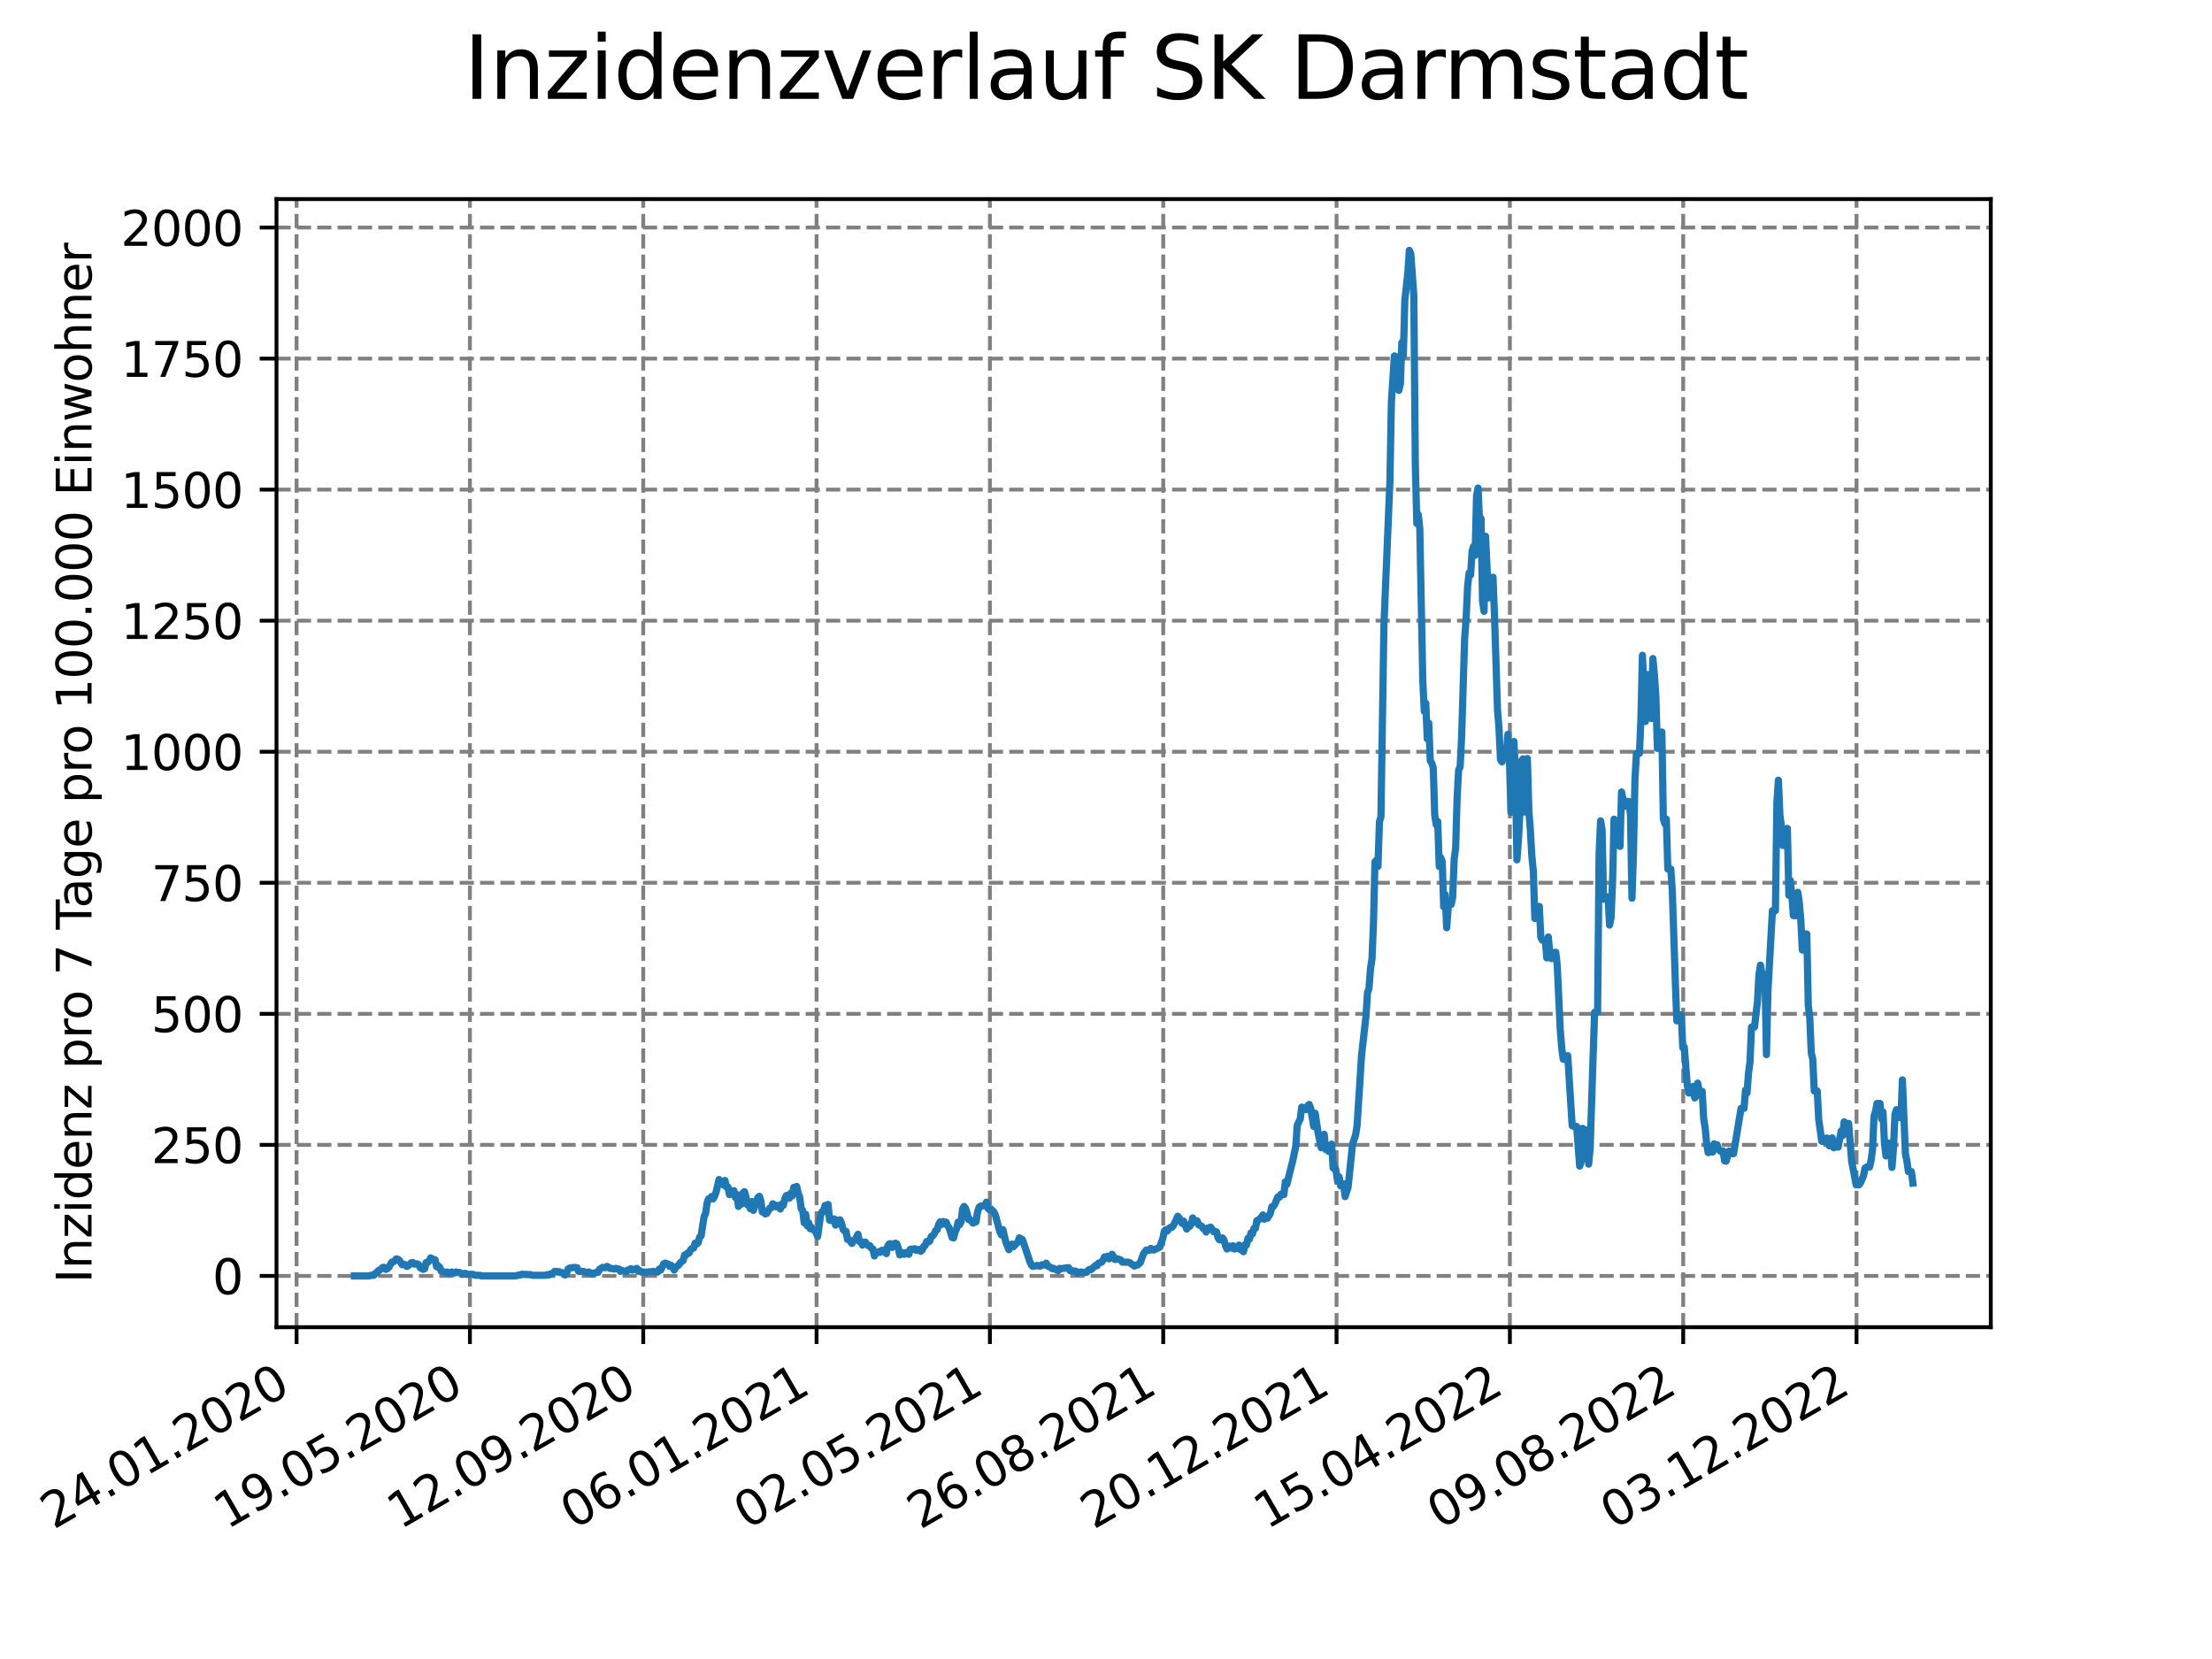 <?xml version="1.0" encoding="utf-8" standalone="no"?>
<!DOCTYPE svg PUBLIC "-//W3C//DTD SVG 1.1//EN"
  "http://www.w3.org/Graphics/SVG/1.1/DTD/svg11.dtd">
<svg xmlns:xlink="http://www.w3.org/1999/xlink" width="460.8pt" height="345.6pt" viewBox="0 0 460.8 345.6" xmlns="http://www.w3.org/2000/svg" version="1.1">
 <defs>
  <style type="text/css">*{stroke-linejoin: round; stroke-linecap: butt}</style>
 </defs>
 <g id="figure_1">
  <g id="patch_1">
   <path d="M 0 345.6 
L 460.8 345.6 
L 460.8 0 
L 0 0 
z
" style="fill: #ffffff"/>
  </g>
  <g id="axes_1">
   <g id="patch_2">
    <path d="M 57.6 276.48 
L 414.72 276.48 
L 414.72 41.472 
L 57.6 41.472 
z
" style="fill: #ffffff"/>
   </g>
   <g id="matplotlib.axis_1">
    <g id="xtick_1">
     <g id="line2d_1">
      <path d="M 61.784 276.48 
L 61.784 41.472 
" clip-path="url(#p5fd1ef1ef9)" style="fill: none; stroke-dasharray: 2.96,1.28; stroke-dashoffset: 0; stroke: #808080; stroke-width: 0.8"/>
     </g>
     <g id="line2d_2">
      <defs>
       <path id="m96c2056736" d="M 0 0 
L 0 3.5 
" style="stroke: #000000; stroke-width: 0.8"/>
      </defs>
      <g>
       <use xlink:href="#m96c2056736" x="61.784" y="276.48" style="stroke: #000000; stroke-width: 0.8"/>
      </g>
     </g>
     <g id="text_1">
      <!-- 24.01.2020 -->
      <g transform="translate(11.159 318.689) rotate(-30) scale(0.1 -0.1)">
       <defs>
        <path id="DejaVuSans-32" d="M 1228 531 
L 3431 531 
L 3431 0 
L 469 0 
L 469 531 
Q 828 903 1448 1529 
Q 2069 2156 2228 2338 
Q 2531 2678 2651 2914 
Q 2772 3150 2772 3378 
Q 2772 3750 2511 3984 
Q 2250 4219 1831 4219 
Q 1534 4219 1204 4116 
Q 875 4013 500 3803 
L 500 4441 
Q 881 4594 1212 4672 
Q 1544 4750 1819 4750 
Q 2544 4750 2975 4387 
Q 3406 4025 3406 3419 
Q 3406 3131 3298 2873 
Q 3191 2616 2906 2266 
Q 2828 2175 2409 1742 
Q 1991 1309 1228 531 
z
" transform="scale(0.016)"/>
        <path id="DejaVuSans-34" d="M 2419 4116 
L 825 1625 
L 2419 1625 
L 2419 4116 
z
M 2253 4666 
L 3047 4666 
L 3047 1625 
L 3713 1625 
L 3713 1100 
L 3047 1100 
L 3047 0 
L 2419 0 
L 2419 1100 
L 313 1100 
L 313 1709 
L 2253 4666 
z
" transform="scale(0.016)"/>
        <path id="DejaVuSans-2e" d="M 684 794 
L 1344 794 
L 1344 0 
L 684 0 
L 684 794 
z
" transform="scale(0.016)"/>
        <path id="DejaVuSans-30" d="M 2034 4250 
Q 1547 4250 1301 3770 
Q 1056 3291 1056 2328 
Q 1056 1369 1301 889 
Q 1547 409 2034 409 
Q 2525 409 2770 889 
Q 3016 1369 3016 2328 
Q 3016 3291 2770 3770 
Q 2525 4250 2034 4250 
z
M 2034 4750 
Q 2819 4750 3233 4129 
Q 3647 3509 3647 2328 
Q 3647 1150 3233 529 
Q 2819 -91 2034 -91 
Q 1250 -91 836 529 
Q 422 1150 422 2328 
Q 422 3509 836 4129 
Q 1250 4750 2034 4750 
z
" transform="scale(0.016)"/>
        <path id="DejaVuSans-31" d="M 794 531 
L 1825 531 
L 1825 4091 
L 703 3866 
L 703 4441 
L 1819 4666 
L 2450 4666 
L 2450 531 
L 3481 531 
L 3481 0 
L 794 0 
L 794 531 
z
" transform="scale(0.016)"/>
       </defs>
       <use xlink:href="#DejaVuSans-32"/>
       <use xlink:href="#DejaVuSans-34" x="63.623"/>
       <use xlink:href="#DejaVuSans-2e" x="127.246"/>
       <use xlink:href="#DejaVuSans-30" x="159.033"/>
       <use xlink:href="#DejaVuSans-31" x="222.656"/>
       <use xlink:href="#DejaVuSans-2e" x="286.279"/>
       <use xlink:href="#DejaVuSans-32" x="318.066"/>
       <use xlink:href="#DejaVuSans-30" x="381.689"/>
       <use xlink:href="#DejaVuSans-32" x="445.312"/>
       <use xlink:href="#DejaVuSans-30" x="508.936"/>
      </g>
     </g>
    </g>
    <g id="xtick_2">
     <g id="line2d_3">
      <path d="M 97.891 276.48 
L 97.891 41.472 
" clip-path="url(#p5fd1ef1ef9)" style="fill: none; stroke-dasharray: 2.96,1.28; stroke-dashoffset: 0; stroke: #808080; stroke-width: 0.8"/>
     </g>
     <g id="line2d_4">
      <g>
       <use xlink:href="#m96c2056736" x="97.891" y="276.48" style="stroke: #000000; stroke-width: 0.8"/>
      </g>
     </g>
     <g id="text_2">
      <!-- 19.05.2020 -->
      <g transform="translate(47.266 318.689) rotate(-30) scale(0.1 -0.1)">
       <defs>
        <path id="DejaVuSans-39" d="M 703 97 
L 703 672 
Q 941 559 1184 500 
Q 1428 441 1663 441 
Q 2288 441 2617 861 
Q 2947 1281 2994 2138 
Q 2813 1869 2534 1725 
Q 2256 1581 1919 1581 
Q 1219 1581 811 2004 
Q 403 2428 403 3163 
Q 403 3881 828 4315 
Q 1253 4750 1959 4750 
Q 2769 4750 3195 4129 
Q 3622 3509 3622 2328 
Q 3622 1225 3098 567 
Q 2575 -91 1691 -91 
Q 1453 -91 1209 -44 
Q 966 3 703 97 
z
M 1959 2075 
Q 2384 2075 2632 2365 
Q 2881 2656 2881 3163 
Q 2881 3666 2632 3958 
Q 2384 4250 1959 4250 
Q 1534 4250 1286 3958 
Q 1038 3666 1038 3163 
Q 1038 2656 1286 2365 
Q 1534 2075 1959 2075 
z
" transform="scale(0.016)"/>
        <path id="DejaVuSans-35" d="M 691 4666 
L 3169 4666 
L 3169 4134 
L 1269 4134 
L 1269 2991 
Q 1406 3038 1543 3061 
Q 1681 3084 1819 3084 
Q 2600 3084 3056 2656 
Q 3513 2228 3513 1497 
Q 3513 744 3044 326 
Q 2575 -91 1722 -91 
Q 1428 -91 1123 -41 
Q 819 9 494 109 
L 494 744 
Q 775 591 1075 516 
Q 1375 441 1709 441 
Q 2250 441 2565 725 
Q 2881 1009 2881 1497 
Q 2881 1984 2565 2268 
Q 2250 2553 1709 2553 
Q 1456 2553 1204 2497 
Q 953 2441 691 2322 
L 691 4666 
z
" transform="scale(0.016)"/>
       </defs>
       <use xlink:href="#DejaVuSans-31"/>
       <use xlink:href="#DejaVuSans-39" x="63.623"/>
       <use xlink:href="#DejaVuSans-2e" x="127.246"/>
       <use xlink:href="#DejaVuSans-30" x="159.033"/>
       <use xlink:href="#DejaVuSans-35" x="222.656"/>
       <use xlink:href="#DejaVuSans-2e" x="286.279"/>
       <use xlink:href="#DejaVuSans-32" x="318.066"/>
       <use xlink:href="#DejaVuSans-30" x="381.689"/>
       <use xlink:href="#DejaVuSans-32" x="445.312"/>
       <use xlink:href="#DejaVuSans-30" x="508.936"/>
      </g>
     </g>
    </g>
    <g id="xtick_3">
     <g id="line2d_5">
      <path d="M 133.999 276.48 
L 133.999 41.472 
" clip-path="url(#p5fd1ef1ef9)" style="fill: none; stroke-dasharray: 2.96,1.28; stroke-dashoffset: 0; stroke: #808080; stroke-width: 0.8"/>
     </g>
     <g id="line2d_6">
      <g>
       <use xlink:href="#m96c2056736" x="133.999" y="276.48" style="stroke: #000000; stroke-width: 0.8"/>
      </g>
     </g>
     <g id="text_3">
      <!-- 12.09.2020 -->
      <g transform="translate(83.373 318.689) rotate(-30) scale(0.1 -0.1)">
       <use xlink:href="#DejaVuSans-31"/>
       <use xlink:href="#DejaVuSans-32" x="63.623"/>
       <use xlink:href="#DejaVuSans-2e" x="127.246"/>
       <use xlink:href="#DejaVuSans-30" x="159.033"/>
       <use xlink:href="#DejaVuSans-39" x="222.656"/>
       <use xlink:href="#DejaVuSans-2e" x="286.279"/>
       <use xlink:href="#DejaVuSans-32" x="318.066"/>
       <use xlink:href="#DejaVuSans-30" x="381.689"/>
       <use xlink:href="#DejaVuSans-32" x="445.312"/>
       <use xlink:href="#DejaVuSans-30" x="508.936"/>
      </g>
     </g>
    </g>
    <g id="xtick_4">
     <g id="line2d_7">
      <path d="M 170.106 276.48 
L 170.106 41.472 
" clip-path="url(#p5fd1ef1ef9)" style="fill: none; stroke-dasharray: 2.96,1.28; stroke-dashoffset: 0; stroke: #808080; stroke-width: 0.8"/>
     </g>
     <g id="line2d_8">
      <g>
       <use xlink:href="#m96c2056736" x="170.106" y="276.48" style="stroke: #000000; stroke-width: 0.8"/>
      </g>
     </g>
     <g id="text_4">
      <!-- 06.01.2021 -->
      <g transform="translate(119.481 318.689) rotate(-30) scale(0.1 -0.1)">
       <defs>
        <path id="DejaVuSans-36" d="M 2113 2584 
Q 1688 2584 1439 2293 
Q 1191 2003 1191 1497 
Q 1191 994 1439 701 
Q 1688 409 2113 409 
Q 2538 409 2786 701 
Q 3034 994 3034 1497 
Q 3034 2003 2786 2293 
Q 2538 2584 2113 2584 
z
M 3366 4563 
L 3366 3988 
Q 3128 4100 2886 4159 
Q 2644 4219 2406 4219 
Q 1781 4219 1451 3797 
Q 1122 3375 1075 2522 
Q 1259 2794 1537 2939 
Q 1816 3084 2150 3084 
Q 2853 3084 3261 2657 
Q 3669 2231 3669 1497 
Q 3669 778 3244 343 
Q 2819 -91 2113 -91 
Q 1303 -91 875 529 
Q 447 1150 447 2328 
Q 447 3434 972 4092 
Q 1497 4750 2381 4750 
Q 2619 4750 2861 4703 
Q 3103 4656 3366 4563 
z
" transform="scale(0.016)"/>
       </defs>
       <use xlink:href="#DejaVuSans-30"/>
       <use xlink:href="#DejaVuSans-36" x="63.623"/>
       <use xlink:href="#DejaVuSans-2e" x="127.246"/>
       <use xlink:href="#DejaVuSans-30" x="159.033"/>
       <use xlink:href="#DejaVuSans-31" x="222.656"/>
       <use xlink:href="#DejaVuSans-2e" x="286.279"/>
       <use xlink:href="#DejaVuSans-32" x="318.066"/>
       <use xlink:href="#DejaVuSans-30" x="381.689"/>
       <use xlink:href="#DejaVuSans-32" x="445.312"/>
       <use xlink:href="#DejaVuSans-31" x="508.936"/>
      </g>
     </g>
    </g>
    <g id="xtick_5">
     <g id="line2d_9">
      <path d="M 206.213 276.48 
L 206.213 41.472 
" clip-path="url(#p5fd1ef1ef9)" style="fill: none; stroke-dasharray: 2.96,1.28; stroke-dashoffset: 0; stroke: #808080; stroke-width: 0.8"/>
     </g>
     <g id="line2d_10">
      <g>
       <use xlink:href="#m96c2056736" x="206.213" y="276.48" style="stroke: #000000; stroke-width: 0.8"/>
      </g>
     </g>
     <g id="text_5">
      <!-- 02.05.2021 -->
      <g transform="translate(155.588 318.689) rotate(-30) scale(0.1 -0.1)">
       <use xlink:href="#DejaVuSans-30"/>
       <use xlink:href="#DejaVuSans-32" x="63.623"/>
       <use xlink:href="#DejaVuSans-2e" x="127.246"/>
       <use xlink:href="#DejaVuSans-30" x="159.033"/>
       <use xlink:href="#DejaVuSans-35" x="222.656"/>
       <use xlink:href="#DejaVuSans-2e" x="286.279"/>
       <use xlink:href="#DejaVuSans-32" x="318.066"/>
       <use xlink:href="#DejaVuSans-30" x="381.689"/>
       <use xlink:href="#DejaVuSans-32" x="445.312"/>
       <use xlink:href="#DejaVuSans-31" x="508.936"/>
      </g>
     </g>
    </g>
    <g id="xtick_6">
     <g id="line2d_11">
      <path d="M 242.321 276.48 
L 242.321 41.472 
" clip-path="url(#p5fd1ef1ef9)" style="fill: none; stroke-dasharray: 2.96,1.28; stroke-dashoffset: 0; stroke: #808080; stroke-width: 0.8"/>
     </g>
     <g id="line2d_12">
      <g>
       <use xlink:href="#m96c2056736" x="242.321" y="276.48" style="stroke: #000000; stroke-width: 0.8"/>
      </g>
     </g>
     <g id="text_6">
      <!-- 26.08.2021 -->
      <g transform="translate(191.695 318.689) rotate(-30) scale(0.1 -0.1)">
       <defs>
        <path id="DejaVuSans-38" d="M 2034 2216 
Q 1584 2216 1326 1975 
Q 1069 1734 1069 1313 
Q 1069 891 1326 650 
Q 1584 409 2034 409 
Q 2484 409 2743 651 
Q 3003 894 3003 1313 
Q 3003 1734 2745 1975 
Q 2488 2216 2034 2216 
z
M 1403 2484 
Q 997 2584 770 2862 
Q 544 3141 544 3541 
Q 544 4100 942 4425 
Q 1341 4750 2034 4750 
Q 2731 4750 3128 4425 
Q 3525 4100 3525 3541 
Q 3525 3141 3298 2862 
Q 3072 2584 2669 2484 
Q 3125 2378 3379 2068 
Q 3634 1759 3634 1313 
Q 3634 634 3220 271 
Q 2806 -91 2034 -91 
Q 1263 -91 848 271 
Q 434 634 434 1313 
Q 434 1759 690 2068 
Q 947 2378 1403 2484 
z
M 1172 3481 
Q 1172 3119 1398 2916 
Q 1625 2713 2034 2713 
Q 2441 2713 2670 2916 
Q 2900 3119 2900 3481 
Q 2900 3844 2670 4047 
Q 2441 4250 2034 4250 
Q 1625 4250 1398 4047 
Q 1172 3844 1172 3481 
z
" transform="scale(0.016)"/>
       </defs>
       <use xlink:href="#DejaVuSans-32"/>
       <use xlink:href="#DejaVuSans-36" x="63.623"/>
       <use xlink:href="#DejaVuSans-2e" x="127.246"/>
       <use xlink:href="#DejaVuSans-30" x="159.033"/>
       <use xlink:href="#DejaVuSans-38" x="222.656"/>
       <use xlink:href="#DejaVuSans-2e" x="286.279"/>
       <use xlink:href="#DejaVuSans-32" x="318.066"/>
       <use xlink:href="#DejaVuSans-30" x="381.689"/>
       <use xlink:href="#DejaVuSans-32" x="445.312"/>
       <use xlink:href="#DejaVuSans-31" x="508.936"/>
      </g>
     </g>
    </g>
    <g id="xtick_7">
     <g id="line2d_13">
      <path d="M 278.428 276.48 
L 278.428 41.472 
" clip-path="url(#p5fd1ef1ef9)" style="fill: none; stroke-dasharray: 2.96,1.28; stroke-dashoffset: 0; stroke: #808080; stroke-width: 0.8"/>
     </g>
     <g id="line2d_14">
      <g>
       <use xlink:href="#m96c2056736" x="278.428" y="276.48" style="stroke: #000000; stroke-width: 0.8"/>
      </g>
     </g>
     <g id="text_7">
      <!-- 20.12.2021 -->
      <g transform="translate(227.803 318.689) rotate(-30) scale(0.1 -0.1)">
       <use xlink:href="#DejaVuSans-32"/>
       <use xlink:href="#DejaVuSans-30" x="63.623"/>
       <use xlink:href="#DejaVuSans-2e" x="127.246"/>
       <use xlink:href="#DejaVuSans-31" x="159.033"/>
       <use xlink:href="#DejaVuSans-32" x="222.656"/>
       <use xlink:href="#DejaVuSans-2e" x="286.279"/>
       <use xlink:href="#DejaVuSans-32" x="318.066"/>
       <use xlink:href="#DejaVuSans-30" x="381.689"/>
       <use xlink:href="#DejaVuSans-32" x="445.312"/>
       <use xlink:href="#DejaVuSans-31" x="508.936"/>
      </g>
     </g>
    </g>
    <g id="xtick_8">
     <g id="line2d_15">
      <path d="M 314.535 276.48 
L 314.535 41.472 
" clip-path="url(#p5fd1ef1ef9)" style="fill: none; stroke-dasharray: 2.96,1.28; stroke-dashoffset: 0; stroke: #808080; stroke-width: 0.8"/>
     </g>
     <g id="line2d_16">
      <g>
       <use xlink:href="#m96c2056736" x="314.535" y="276.48" style="stroke: #000000; stroke-width: 0.8"/>
      </g>
     </g>
     <g id="text_8">
      <!-- 15.04.2022 -->
      <g transform="translate(263.91 318.689) rotate(-30) scale(0.1 -0.1)">
       <use xlink:href="#DejaVuSans-31"/>
       <use xlink:href="#DejaVuSans-35" x="63.623"/>
       <use xlink:href="#DejaVuSans-2e" x="127.246"/>
       <use xlink:href="#DejaVuSans-30" x="159.033"/>
       <use xlink:href="#DejaVuSans-34" x="222.656"/>
       <use xlink:href="#DejaVuSans-2e" x="286.279"/>
       <use xlink:href="#DejaVuSans-32" x="318.066"/>
       <use xlink:href="#DejaVuSans-30" x="381.689"/>
       <use xlink:href="#DejaVuSans-32" x="445.312"/>
       <use xlink:href="#DejaVuSans-32" x="508.936"/>
      </g>
     </g>
    </g>
    <g id="xtick_9">
     <g id="line2d_17">
      <path d="M 350.642 276.48 
L 350.642 41.472 
" clip-path="url(#p5fd1ef1ef9)" style="fill: none; stroke-dasharray: 2.96,1.28; stroke-dashoffset: 0; stroke: #808080; stroke-width: 0.8"/>
     </g>
     <g id="line2d_18">
      <g>
       <use xlink:href="#m96c2056736" x="350.642" y="276.48" style="stroke: #000000; stroke-width: 0.8"/>
      </g>
     </g>
     <g id="text_9">
      <!-- 09.08.2022 -->
      <g transform="translate(300.017 318.689) rotate(-30) scale(0.1 -0.1)">
       <use xlink:href="#DejaVuSans-30"/>
       <use xlink:href="#DejaVuSans-39" x="63.623"/>
       <use xlink:href="#DejaVuSans-2e" x="127.246"/>
       <use xlink:href="#DejaVuSans-30" x="159.033"/>
       <use xlink:href="#DejaVuSans-38" x="222.656"/>
       <use xlink:href="#DejaVuSans-2e" x="286.279"/>
       <use xlink:href="#DejaVuSans-32" x="318.066"/>
       <use xlink:href="#DejaVuSans-30" x="381.689"/>
       <use xlink:href="#DejaVuSans-32" x="445.312"/>
       <use xlink:href="#DejaVuSans-32" x="508.936"/>
      </g>
     </g>
    </g>
    <g id="xtick_10">
     <g id="line2d_19">
      <path d="M 386.75 276.48 
L 386.75 41.472 
" clip-path="url(#p5fd1ef1ef9)" style="fill: none; stroke-dasharray: 2.96,1.28; stroke-dashoffset: 0; stroke: #808080; stroke-width: 0.8"/>
     </g>
     <g id="line2d_20">
      <g>
       <use xlink:href="#m96c2056736" x="386.75" y="276.48" style="stroke: #000000; stroke-width: 0.8"/>
      </g>
     </g>
     <g id="text_10">
      <!-- 03.12.2022 -->
      <g transform="translate(336.125 318.689) rotate(-30) scale(0.1 -0.1)">
       <defs>
        <path id="DejaVuSans-33" d="M 2597 2516 
Q 3050 2419 3304 2112 
Q 3559 1806 3559 1356 
Q 3559 666 3084 287 
Q 2609 -91 1734 -91 
Q 1441 -91 1130 -33 
Q 819 25 488 141 
L 488 750 
Q 750 597 1062 519 
Q 1375 441 1716 441 
Q 2309 441 2620 675 
Q 2931 909 2931 1356 
Q 2931 1769 2642 2001 
Q 2353 2234 1838 2234 
L 1294 2234 
L 1294 2753 
L 1863 2753 
Q 2328 2753 2575 2939 
Q 2822 3125 2822 3475 
Q 2822 3834 2567 4026 
Q 2313 4219 1838 4219 
Q 1578 4219 1281 4162 
Q 984 4106 628 3988 
L 628 4550 
Q 988 4650 1302 4700 
Q 1616 4750 1894 4750 
Q 2613 4750 3031 4423 
Q 3450 4097 3450 3541 
Q 3450 3153 3228 2886 
Q 3006 2619 2597 2516 
z
" transform="scale(0.016)"/>
       </defs>
       <use xlink:href="#DejaVuSans-30"/>
       <use xlink:href="#DejaVuSans-33" x="63.623"/>
       <use xlink:href="#DejaVuSans-2e" x="127.246"/>
       <use xlink:href="#DejaVuSans-31" x="159.033"/>
       <use xlink:href="#DejaVuSans-32" x="222.656"/>
       <use xlink:href="#DejaVuSans-2e" x="286.279"/>
       <use xlink:href="#DejaVuSans-32" x="318.066"/>
       <use xlink:href="#DejaVuSans-30" x="381.689"/>
       <use xlink:href="#DejaVuSans-32" x="445.312"/>
       <use xlink:href="#DejaVuSans-32" x="508.936"/>
      </g>
     </g>
    </g>
   </g>
   <g id="matplotlib.axis_2">
    <g id="ytick_1">
     <g id="line2d_21">
      <path d="M 57.6 265.798 
L 414.72 265.798 
" clip-path="url(#p5fd1ef1ef9)" style="fill: none; stroke-dasharray: 2.96,1.28; stroke-dashoffset: 0; stroke: #808080; stroke-width: 0.8"/>
     </g>
     <g id="line2d_22">
      <defs>
       <path id="mb3e963861c" d="M 0 0 
L -3.5 0 
" style="stroke: #000000; stroke-width: 0.8"/>
      </defs>
      <g>
       <use xlink:href="#mb3e963861c" x="57.6" y="265.798" style="stroke: #000000; stroke-width: 0.8"/>
      </g>
     </g>
     <g id="text_11">
      <!-- 0 -->
      <g transform="translate(44.237 269.597) scale(0.1 -0.1)">
       <use xlink:href="#DejaVuSans-30"/>
      </g>
     </g>
    </g>
    <g id="ytick_2">
     <g id="line2d_23">
      <path d="M 57.6 238.498 
L 414.72 238.498 
" clip-path="url(#p5fd1ef1ef9)" style="fill: none; stroke-dasharray: 2.96,1.28; stroke-dashoffset: 0; stroke: #808080; stroke-width: 0.8"/>
     </g>
     <g id="line2d_24">
      <g>
       <use xlink:href="#mb3e963861c" x="57.6" y="238.498" style="stroke: #000000; stroke-width: 0.8"/>
      </g>
     </g>
     <g id="text_12">
      <!-- 250 -->
      <g transform="translate(31.512 242.298) scale(0.1 -0.1)">
       <use xlink:href="#DejaVuSans-32"/>
       <use xlink:href="#DejaVuSans-35" x="63.623"/>
       <use xlink:href="#DejaVuSans-30" x="127.246"/>
      </g>
     </g>
    </g>
    <g id="ytick_3">
     <g id="line2d_25">
      <path d="M 57.6 211.199 
L 414.72 211.199 
" clip-path="url(#p5fd1ef1ef9)" style="fill: none; stroke-dasharray: 2.96,1.28; stroke-dashoffset: 0; stroke: #808080; stroke-width: 0.8"/>
     </g>
     <g id="line2d_26">
      <g>
       <use xlink:href="#mb3e963861c" x="57.6" y="211.199" style="stroke: #000000; stroke-width: 0.8"/>
      </g>
     </g>
     <g id="text_13">
      <!-- 500 -->
      <g transform="translate(31.512 214.998) scale(0.1 -0.1)">
       <use xlink:href="#DejaVuSans-35"/>
       <use xlink:href="#DejaVuSans-30" x="63.623"/>
       <use xlink:href="#DejaVuSans-30" x="127.246"/>
      </g>
     </g>
    </g>
    <g id="ytick_4">
     <g id="line2d_27">
      <path d="M 57.6 183.9 
L 414.72 183.9 
" clip-path="url(#p5fd1ef1ef9)" style="fill: none; stroke-dasharray: 2.96,1.28; stroke-dashoffset: 0; stroke: #808080; stroke-width: 0.8"/>
     </g>
     <g id="line2d_28">
      <g>
       <use xlink:href="#mb3e963861c" x="57.6" y="183.9" style="stroke: #000000; stroke-width: 0.8"/>
      </g>
     </g>
     <g id="text_14">
      <!-- 750 -->
      <g transform="translate(31.512 187.699) scale(0.1 -0.1)">
       <defs>
        <path id="DejaVuSans-37" d="M 525 4666 
L 3525 4666 
L 3525 4397 
L 1831 0 
L 1172 0 
L 2766 4134 
L 525 4134 
L 525 4666 
z
" transform="scale(0.016)"/>
       </defs>
       <use xlink:href="#DejaVuSans-37"/>
       <use xlink:href="#DejaVuSans-35" x="63.623"/>
       <use xlink:href="#DejaVuSans-30" x="127.246"/>
      </g>
     </g>
    </g>
    <g id="ytick_5">
     <g id="line2d_29">
      <path d="M 57.6 156.601 
L 414.72 156.601 
" clip-path="url(#p5fd1ef1ef9)" style="fill: none; stroke-dasharray: 2.96,1.28; stroke-dashoffset: 0; stroke: #808080; stroke-width: 0.8"/>
     </g>
     <g id="line2d_30">
      <g>
       <use xlink:href="#mb3e963861c" x="57.6" y="156.601" style="stroke: #000000; stroke-width: 0.8"/>
      </g>
     </g>
     <g id="text_15">
      <!-- 1000 -->
      <g transform="translate(25.15 160.4) scale(0.1 -0.1)">
       <use xlink:href="#DejaVuSans-31"/>
       <use xlink:href="#DejaVuSans-30" x="63.623"/>
       <use xlink:href="#DejaVuSans-30" x="127.246"/>
       <use xlink:href="#DejaVuSans-30" x="190.869"/>
      </g>
     </g>
    </g>
    <g id="ytick_6">
     <g id="line2d_31">
      <path d="M 57.6 129.301 
L 414.72 129.301 
" clip-path="url(#p5fd1ef1ef9)" style="fill: none; stroke-dasharray: 2.96,1.28; stroke-dashoffset: 0; stroke: #808080; stroke-width: 0.8"/>
     </g>
     <g id="line2d_32">
      <g>
       <use xlink:href="#mb3e963861c" x="57.6" y="129.301" style="stroke: #000000; stroke-width: 0.8"/>
      </g>
     </g>
     <g id="text_16">
      <!-- 1250 -->
      <g transform="translate(25.15 133.1) scale(0.1 -0.1)">
       <use xlink:href="#DejaVuSans-31"/>
       <use xlink:href="#DejaVuSans-32" x="63.623"/>
       <use xlink:href="#DejaVuSans-35" x="127.246"/>
       <use xlink:href="#DejaVuSans-30" x="190.869"/>
      </g>
     </g>
    </g>
    <g id="ytick_7">
     <g id="line2d_33">
      <path d="M 57.6 102.002 
L 414.72 102.002 
" clip-path="url(#p5fd1ef1ef9)" style="fill: none; stroke-dasharray: 2.96,1.28; stroke-dashoffset: 0; stroke: #808080; stroke-width: 0.8"/>
     </g>
     <g id="line2d_34">
      <g>
       <use xlink:href="#mb3e963861c" x="57.6" y="102.002" style="stroke: #000000; stroke-width: 0.8"/>
      </g>
     </g>
     <g id="text_17">
      <!-- 1500 -->
      <g transform="translate(25.15 105.801) scale(0.1 -0.1)">
       <use xlink:href="#DejaVuSans-31"/>
       <use xlink:href="#DejaVuSans-35" x="63.623"/>
       <use xlink:href="#DejaVuSans-30" x="127.246"/>
       <use xlink:href="#DejaVuSans-30" x="190.869"/>
      </g>
     </g>
    </g>
    <g id="ytick_8">
     <g id="line2d_35">
      <path d="M 57.6 74.703 
L 414.72 74.703 
" clip-path="url(#p5fd1ef1ef9)" style="fill: none; stroke-dasharray: 2.96,1.28; stroke-dashoffset: 0; stroke: #808080; stroke-width: 0.8"/>
     </g>
     <g id="line2d_36">
      <g>
       <use xlink:href="#mb3e963861c" x="57.6" y="74.703" style="stroke: #000000; stroke-width: 0.8"/>
      </g>
     </g>
     <g id="text_18">
      <!-- 1750 -->
      <g transform="translate(25.15 78.502) scale(0.1 -0.1)">
       <use xlink:href="#DejaVuSans-31"/>
       <use xlink:href="#DejaVuSans-37" x="63.623"/>
       <use xlink:href="#DejaVuSans-35" x="127.246"/>
       <use xlink:href="#DejaVuSans-30" x="190.869"/>
      </g>
     </g>
    </g>
    <g id="ytick_9">
     <g id="line2d_37">
      <path d="M 57.6 47.403 
L 414.72 47.403 
" clip-path="url(#p5fd1ef1ef9)" style="fill: none; stroke-dasharray: 2.96,1.28; stroke-dashoffset: 0; stroke: #808080; stroke-width: 0.8"/>
     </g>
     <g id="line2d_38">
      <g>
       <use xlink:href="#mb3e963861c" x="57.6" y="47.403" style="stroke: #000000; stroke-width: 0.8"/>
      </g>
     </g>
     <g id="text_19">
      <!-- 2000 -->
      <g transform="translate(25.15 51.202) scale(0.1 -0.1)">
       <use xlink:href="#DejaVuSans-32"/>
       <use xlink:href="#DejaVuSans-30" x="63.623"/>
       <use xlink:href="#DejaVuSans-30" x="127.246"/>
       <use xlink:href="#DejaVuSans-30" x="190.869"/>
      </g>
     </g>
    </g>
    <g id="text_20">
     <!-- Inzidenz pro 7 Tage pro 100.000 Einwohner -->
     <g transform="translate(19.07 267.301) rotate(-90) scale(0.1 -0.1)">
      <defs>
       <path id="DejaVuSans-49" d="M 628 4666 
L 1259 4666 
L 1259 0 
L 628 0 
L 628 4666 
z
" transform="scale(0.016)"/>
       <path id="DejaVuSans-6e" d="M 3513 2113 
L 3513 0 
L 2938 0 
L 2938 2094 
Q 2938 2591 2744 2837 
Q 2550 3084 2163 3084 
Q 1697 3084 1428 2787 
Q 1159 2491 1159 1978 
L 1159 0 
L 581 0 
L 581 3500 
L 1159 3500 
L 1159 2956 
Q 1366 3272 1645 3428 
Q 1925 3584 2291 3584 
Q 2894 3584 3203 3211 
Q 3513 2838 3513 2113 
z
" transform="scale(0.016)"/>
       <path id="DejaVuSans-7a" d="M 353 3500 
L 3084 3500 
L 3084 2975 
L 922 459 
L 3084 459 
L 3084 0 
L 275 0 
L 275 525 
L 2438 3041 
L 353 3041 
L 353 3500 
z
" transform="scale(0.016)"/>
       <path id="DejaVuSans-69" d="M 603 3500 
L 1178 3500 
L 1178 0 
L 603 0 
L 603 3500 
z
M 603 4863 
L 1178 4863 
L 1178 4134 
L 603 4134 
L 603 4863 
z
" transform="scale(0.016)"/>
       <path id="DejaVuSans-64" d="M 2906 2969 
L 2906 4863 
L 3481 4863 
L 3481 0 
L 2906 0 
L 2906 525 
Q 2725 213 2448 61 
Q 2172 -91 1784 -91 
Q 1150 -91 751 415 
Q 353 922 353 1747 
Q 353 2572 751 3078 
Q 1150 3584 1784 3584 
Q 2172 3584 2448 3432 
Q 2725 3281 2906 2969 
z
M 947 1747 
Q 947 1113 1208 752 
Q 1469 391 1925 391 
Q 2381 391 2643 752 
Q 2906 1113 2906 1747 
Q 2906 2381 2643 2742 
Q 2381 3103 1925 3103 
Q 1469 3103 1208 2742 
Q 947 2381 947 1747 
z
" transform="scale(0.016)"/>
       <path id="DejaVuSans-65" d="M 3597 1894 
L 3597 1613 
L 953 1613 
Q 991 1019 1311 708 
Q 1631 397 2203 397 
Q 2534 397 2845 478 
Q 3156 559 3463 722 
L 3463 178 
Q 3153 47 2828 -22 
Q 2503 -91 2169 -91 
Q 1331 -91 842 396 
Q 353 884 353 1716 
Q 353 2575 817 3079 
Q 1281 3584 2069 3584 
Q 2775 3584 3186 3129 
Q 3597 2675 3597 1894 
z
M 3022 2063 
Q 3016 2534 2758 2815 
Q 2500 3097 2075 3097 
Q 1594 3097 1305 2825 
Q 1016 2553 972 2059 
L 3022 2063 
z
" transform="scale(0.016)"/>
       <path id="DejaVuSans-20" transform="scale(0.016)"/>
       <path id="DejaVuSans-70" d="M 1159 525 
L 1159 -1331 
L 581 -1331 
L 581 3500 
L 1159 3500 
L 1159 2969 
Q 1341 3281 1617 3432 
Q 1894 3584 2278 3584 
Q 2916 3584 3314 3078 
Q 3713 2572 3713 1747 
Q 3713 922 3314 415 
Q 2916 -91 2278 -91 
Q 1894 -91 1617 61 
Q 1341 213 1159 525 
z
M 3116 1747 
Q 3116 2381 2855 2742 
Q 2594 3103 2138 3103 
Q 1681 3103 1420 2742 
Q 1159 2381 1159 1747 
Q 1159 1113 1420 752 
Q 1681 391 2138 391 
Q 2594 391 2855 752 
Q 3116 1113 3116 1747 
z
" transform="scale(0.016)"/>
       <path id="DejaVuSans-72" d="M 2631 2963 
Q 2534 3019 2420 3045 
Q 2306 3072 2169 3072 
Q 1681 3072 1420 2755 
Q 1159 2438 1159 1844 
L 1159 0 
L 581 0 
L 581 3500 
L 1159 3500 
L 1159 2956 
Q 1341 3275 1631 3429 
Q 1922 3584 2338 3584 
Q 2397 3584 2469 3576 
Q 2541 3569 2628 3553 
L 2631 2963 
z
" transform="scale(0.016)"/>
       <path id="DejaVuSans-6f" d="M 1959 3097 
Q 1497 3097 1228 2736 
Q 959 2375 959 1747 
Q 959 1119 1226 758 
Q 1494 397 1959 397 
Q 2419 397 2687 759 
Q 2956 1122 2956 1747 
Q 2956 2369 2687 2733 
Q 2419 3097 1959 3097 
z
M 1959 3584 
Q 2709 3584 3137 3096 
Q 3566 2609 3566 1747 
Q 3566 888 3137 398 
Q 2709 -91 1959 -91 
Q 1206 -91 779 398 
Q 353 888 353 1747 
Q 353 2609 779 3096 
Q 1206 3584 1959 3584 
z
" transform="scale(0.016)"/>
       <path id="DejaVuSans-54" d="M -19 4666 
L 3928 4666 
L 3928 4134 
L 2272 4134 
L 2272 0 
L 1638 0 
L 1638 4134 
L -19 4134 
L -19 4666 
z
" transform="scale(0.016)"/>
       <path id="DejaVuSans-61" d="M 2194 1759 
Q 1497 1759 1228 1600 
Q 959 1441 959 1056 
Q 959 750 1161 570 
Q 1363 391 1709 391 
Q 2188 391 2477 730 
Q 2766 1069 2766 1631 
L 2766 1759 
L 2194 1759 
z
M 3341 1997 
L 3341 0 
L 2766 0 
L 2766 531 
Q 2569 213 2275 61 
Q 1981 -91 1556 -91 
Q 1019 -91 701 211 
Q 384 513 384 1019 
Q 384 1609 779 1909 
Q 1175 2209 1959 2209 
L 2766 2209 
L 2766 2266 
Q 2766 2663 2505 2880 
Q 2244 3097 1772 3097 
Q 1472 3097 1187 3025 
Q 903 2953 641 2809 
L 641 3341 
Q 956 3463 1253 3523 
Q 1550 3584 1831 3584 
Q 2591 3584 2966 3190 
Q 3341 2797 3341 1997 
z
" transform="scale(0.016)"/>
       <path id="DejaVuSans-67" d="M 2906 1791 
Q 2906 2416 2648 2759 
Q 2391 3103 1925 3103 
Q 1463 3103 1205 2759 
Q 947 2416 947 1791 
Q 947 1169 1205 825 
Q 1463 481 1925 481 
Q 2391 481 2648 825 
Q 2906 1169 2906 1791 
z
M 3481 434 
Q 3481 -459 3084 -895 
Q 2688 -1331 1869 -1331 
Q 1566 -1331 1297 -1286 
Q 1028 -1241 775 -1147 
L 775 -588 
Q 1028 -725 1275 -790 
Q 1522 -856 1778 -856 
Q 2344 -856 2625 -561 
Q 2906 -266 2906 331 
L 2906 616 
Q 2728 306 2450 153 
Q 2172 0 1784 0 
Q 1141 0 747 490 
Q 353 981 353 1791 
Q 353 2603 747 3093 
Q 1141 3584 1784 3584 
Q 2172 3584 2450 3431 
Q 2728 3278 2906 2969 
L 2906 3500 
L 3481 3500 
L 3481 434 
z
" transform="scale(0.016)"/>
       <path id="DejaVuSans-45" d="M 628 4666 
L 3578 4666 
L 3578 4134 
L 1259 4134 
L 1259 2753 
L 3481 2753 
L 3481 2222 
L 1259 2222 
L 1259 531 
L 3634 531 
L 3634 0 
L 628 0 
L 628 4666 
z
" transform="scale(0.016)"/>
       <path id="DejaVuSans-77" d="M 269 3500 
L 844 3500 
L 1563 769 
L 2278 3500 
L 2956 3500 
L 3675 769 
L 4391 3500 
L 4966 3500 
L 4050 0 
L 3372 0 
L 2619 2869 
L 1863 0 
L 1184 0 
L 269 3500 
z
" transform="scale(0.016)"/>
       <path id="DejaVuSans-68" d="M 3513 2113 
L 3513 0 
L 2938 0 
L 2938 2094 
Q 2938 2591 2744 2837 
Q 2550 3084 2163 3084 
Q 1697 3084 1428 2787 
Q 1159 2491 1159 1978 
L 1159 0 
L 581 0 
L 581 4863 
L 1159 4863 
L 1159 2956 
Q 1366 3272 1645 3428 
Q 1925 3584 2291 3584 
Q 2894 3584 3203 3211 
Q 3513 2838 3513 2113 
z
" transform="scale(0.016)"/>
      </defs>
      <use xlink:href="#DejaVuSans-49"/>
      <use xlink:href="#DejaVuSans-6e" x="29.492"/>
      <use xlink:href="#DejaVuSans-7a" x="92.871"/>
      <use xlink:href="#DejaVuSans-69" x="145.361"/>
      <use xlink:href="#DejaVuSans-64" x="173.145"/>
      <use xlink:href="#DejaVuSans-65" x="236.621"/>
      <use xlink:href="#DejaVuSans-6e" x="298.145"/>
      <use xlink:href="#DejaVuSans-7a" x="361.523"/>
      <use xlink:href="#DejaVuSans-20" x="414.014"/>
      <use xlink:href="#DejaVuSans-70" x="445.801"/>
      <use xlink:href="#DejaVuSans-72" x="509.277"/>
      <use xlink:href="#DejaVuSans-6f" x="548.141"/>
      <use xlink:href="#DejaVuSans-20" x="609.322"/>
      <use xlink:href="#DejaVuSans-37" x="641.109"/>
      <use xlink:href="#DejaVuSans-20" x="704.732"/>
      <use xlink:href="#DejaVuSans-54" x="736.52"/>
      <use xlink:href="#DejaVuSans-61" x="781.104"/>
      <use xlink:href="#DejaVuSans-67" x="842.383"/>
      <use xlink:href="#DejaVuSans-65" x="905.859"/>
      <use xlink:href="#DejaVuSans-20" x="967.383"/>
      <use xlink:href="#DejaVuSans-70" x="999.17"/>
      <use xlink:href="#DejaVuSans-72" x="1062.646"/>
      <use xlink:href="#DejaVuSans-6f" x="1101.51"/>
      <use xlink:href="#DejaVuSans-20" x="1162.691"/>
      <use xlink:href="#DejaVuSans-31" x="1194.479"/>
      <use xlink:href="#DejaVuSans-30" x="1258.102"/>
      <use xlink:href="#DejaVuSans-30" x="1321.725"/>
      <use xlink:href="#DejaVuSans-2e" x="1385.348"/>
      <use xlink:href="#DejaVuSans-30" x="1417.135"/>
      <use xlink:href="#DejaVuSans-30" x="1480.758"/>
      <use xlink:href="#DejaVuSans-30" x="1544.381"/>
      <use xlink:href="#DejaVuSans-20" x="1608.004"/>
      <use xlink:href="#DejaVuSans-45" x="1639.791"/>
      <use xlink:href="#DejaVuSans-69" x="1702.975"/>
      <use xlink:href="#DejaVuSans-6e" x="1730.758"/>
      <use xlink:href="#DejaVuSans-77" x="1794.137"/>
      <use xlink:href="#DejaVuSans-6f" x="1875.924"/>
      <use xlink:href="#DejaVuSans-68" x="1937.105"/>
      <use xlink:href="#DejaVuSans-6e" x="2000.484"/>
      <use xlink:href="#DejaVuSans-65" x="2063.863"/>
      <use xlink:href="#DejaVuSans-72" x="2125.387"/>
     </g>
    </g>
   </g>
   <g id="line2d_39">
    <path d="M 73.833 265.798 
L 76.945 265.798 
L 77.257 265.661 
L 77.879 265.661 
L 78.191 265.251 
L 78.502 265.183 
L 78.813 264.705 
L 79.124 264.568 
L 79.747 264.022 
L 80.058 264.022 
L 80.369 264.432 
L 80.681 264.295 
L 80.992 264.022 
L 81.614 262.929 
L 81.926 262.861 
L 82.237 262.656 
L 82.548 262.246 
L 82.86 262.314 
L 83.171 262.519 
L 83.793 263.476 
L 84.105 263.339 
L 84.416 263.476 
L 84.727 263.817 
L 85.038 263.681 
L 85.661 263.066 
L 85.972 262.998 
L 86.284 263.339 
L 86.906 263.271 
L 87.217 263.476 
L 87.529 264.09 
L 88.151 264.432 
L 88.462 264.295 
L 88.774 262.998 
L 89.085 262.998 
L 89.396 262.656 
L 89.707 262.041 
L 90.019 262.246 
L 90.641 262.451 
L 90.953 263.885 
L 91.264 263.681 
L 91.575 263.954 
L 91.886 264.773 
L 92.509 264.978 
L 92.82 265.115 
L 93.131 264.978 
L 93.443 265.251 
L 93.754 265.251 
L 94.065 264.978 
L 94.377 265.183 
L 94.688 265.183 
L 94.999 264.978 
L 95.31 265.115 
L 95.622 265.047 
L 95.933 265.183 
L 96.244 265.456 
L 96.867 265.251 
L 97.178 265.456 
L 98.423 265.456 
L 99.046 265.661 
L 99.979 265.661 
L 100.291 265.798 
L 107.45 265.798 
L 108.072 265.593 
L 108.384 265.593 
L 108.695 265.456 
L 110.563 265.525 
L 110.874 265.661 
L 113.675 265.661 
L 113.987 265.525 
L 114.298 265.593 
L 114.609 265.388 
L 114.92 265.388 
L 115.232 265.183 
L 115.543 264.842 
L 115.854 264.842 
L 116.165 264.978 
L 116.477 264.91 
L 116.788 265.115 
L 117.099 265.115 
L 117.411 265.251 
L 117.722 265.593 
L 118.033 265.251 
L 118.344 264.364 
L 118.656 264.159 
L 119.589 264.022 
L 120.212 264.09 
L 120.523 264.842 
L 121.457 264.842 
L 122.08 265.047 
L 122.391 265.115 
L 122.702 264.978 
L 123.013 265.251 
L 123.325 265.32 
L 123.636 265.183 
L 123.947 265.183 
L 124.258 265.047 
L 124.57 265.047 
L 124.881 264.432 
L 125.504 264.022 
L 126.126 264.09 
L 126.437 263.817 
L 126.749 263.954 
L 127.06 264.227 
L 127.682 264.295 
L 127.994 264.364 
L 128.305 264.227 
L 128.616 264.364 
L 128.928 264.364 
L 129.239 264.842 
L 129.55 264.637 
L 129.861 264.773 
L 130.173 264.773 
L 130.484 264.91 
L 130.795 264.568 
L 131.106 264.5 
L 131.418 264.295 
L 131.729 264.568 
L 132.663 264.227 
L 132.974 264.842 
L 133.285 264.705 
L 133.597 264.978 
L 133.908 265.047 
L 134.219 264.978 
L 134.53 265.115 
L 134.842 264.978 
L 135.775 264.91 
L 136.087 264.842 
L 136.398 264.978 
L 137.021 264.978 
L 137.332 264.364 
L 137.643 264.568 
L 138.266 263.271 
L 138.577 263.134 
L 139.199 263.339 
L 139.511 263.817 
L 139.822 263.612 
L 140.133 263.954 
L 140.444 264.568 
L 140.756 264.022 
L 141.378 263.544 
L 141.69 263.066 
L 142.312 262.588 
L 142.623 261.427 
L 142.935 261.427 
L 143.246 261.017 
L 143.557 261.017 
L 143.868 260.334 
L 144.18 260.061 
L 144.491 259.992 
L 144.802 258.968 
L 145.114 259.173 
L 145.425 258.899 
L 145.736 257.738 
L 146.047 257.465 
L 146.67 253.435 
L 146.981 252.821 
L 147.292 250.635 
L 147.604 249.747 
L 147.915 249.747 
L 148.226 249.269 
L 148.538 249.747 
L 148.849 249.269 
L 149.16 248.381 
L 149.783 245.718 
L 150.716 246.879 
L 151.028 245.922 
L 151.339 247.288 
L 151.65 247.288 
L 151.961 248.859 
L 152.273 248.04 
L 152.584 248.586 
L 152.895 248.04 
L 153.207 249.474 
L 153.518 248.859 
L 153.829 251.318 
L 154.14 250.635 
L 154.452 250.84 
L 154.763 248.518 
L 155.074 248.245 
L 155.385 249.269 
L 155.697 250.977 
L 156.008 250.908 
L 156.319 251.796 
L 156.631 250.294 
L 156.942 252.138 
L 157.876 249.474 
L 158.187 249.201 
L 158.498 250.157 
L 158.809 252.479 
L 159.121 252.548 
L 159.432 252.889 
L 159.743 252.752 
L 160.366 251.66 
L 160.677 251.591 
L 160.988 250.772 
L 161.3 250.977 
L 161.611 251.386 
L 161.922 251.113 
L 162.233 251.113 
L 162.545 251.865 
L 162.856 250.84 
L 163.167 251.113 
L 163.478 249.816 
L 163.79 249.064 
L 164.101 248.996 
L 164.412 249.611 
L 164.724 248.586 
L 165.035 249.133 
L 165.346 247.357 
L 165.657 248.654 
L 165.969 247.152 
L 166.28 248.586 
L 166.591 249.406 
L 166.902 251.796 
L 167.214 252.138 
L 167.525 254.733 
L 167.836 252.957 
L 168.148 255.348 
L 168.459 254.733 
L 168.77 255.963 
L 169.081 255.689 
L 169.393 256.167 
L 169.704 256.304 
L 170.015 256.782 
L 170.326 257.602 
L 170.949 253.162 
L 171.26 252.411 
L 171.571 252.206 
L 171.883 251.113 
L 172.194 252.411 
L 172.505 250.908 
L 172.817 254.187 
L 173.128 254.255 
L 173.75 253.914 
L 174.062 255.211 
L 174.373 254.187 
L 174.684 254.938 
L 174.995 254.118 
L 175.307 254.801 
L 175.618 256.099 
L 175.929 256.441 
L 176.241 256.509 
L 176.552 258.216 
L 176.863 258.216 
L 177.486 259.036 
L 177.797 258.421 
L 178.108 258.353 
L 178.731 257.124 
L 179.042 258.626 
L 179.353 258.695 
L 179.665 259.378 
L 179.976 258.763 
L 180.287 258.763 
L 180.598 259.241 
L 180.91 259.514 
L 181.221 259.514 
L 181.532 260.061 
L 181.843 260.197 
L 182.155 261.631 
L 182.466 260.88 
L 182.777 260.948 
L 183.088 260.744 
L 183.4 260.88 
L 183.711 260.47 
L 184.022 260.744 
L 184.334 260.334 
L 184.645 261.153 
L 184.956 259.514 
L 185.267 259.104 
L 185.579 259.104 
L 185.89 259.856 
L 186.201 259.173 
L 186.512 258.968 
L 186.824 259.104 
L 187.135 260.061 
L 187.446 261.427 
L 188.069 260.948 
L 188.38 261.29 
L 188.691 260.948 
L 189.003 260.88 
L 189.314 261.29 
L 189.625 260.265 
L 189.936 260.197 
L 190.248 260.265 
L 190.559 260.129 
L 190.87 260.47 
L 191.493 260.265 
L 191.804 260.675 
L 192.115 260.402 
L 192.427 259.651 
L 192.738 259.446 
L 193.049 258.626 
L 193.36 258.763 
L 193.672 258.558 
L 193.983 257.602 
L 194.294 257.465 
L 194.605 257.055 
L 194.917 256.372 
L 195.228 256.167 
L 195.539 255.075 
L 195.851 254.528 
L 196.162 255.075 
L 196.473 254.46 
L 196.784 254.597 
L 197.096 254.597 
L 197.407 255.348 
L 197.718 255.758 
L 198.341 257.807 
L 198.652 257.875 
L 198.963 256.646 
L 199.275 255.963 
L 199.586 254.597 
L 199.897 255.143 
L 200.208 254.528 
L 200.52 251.865 
L 200.831 251.318 
L 201.142 251.728 
L 201.453 252.684 
L 201.765 254.05 
L 202.076 254.05 
L 202.698 254.801 
L 203.01 254.46 
L 203.321 254.528 
L 203.632 252.548 
L 203.944 251.523 
L 204.255 251.25 
L 204.877 251.182 
L 205.189 251.045 
L 205.5 250.43 
L 205.811 251.728 
L 206.122 252.001 
L 206.434 251.865 
L 207.056 252.479 
L 207.368 253.162 
L 208.301 256.646 
L 208.613 257.26 
L 208.924 256.167 
L 209.546 258.763 
L 210.169 260.334 
L 210.792 259.173 
L 211.103 259.719 
L 211.725 259.036 
L 212.037 258.763 
L 212.348 257.875 
L 212.97 258.216 
L 213.593 259.992 
L 214.527 262.793 
L 214.838 263.476 
L 215.149 263.817 
L 216.083 263.612 
L 216.394 263.749 
L 216.706 263.749 
L 217.017 263.476 
L 217.328 263.544 
L 217.639 263.407 
L 217.951 263.134 
L 218.262 263.749 
L 218.885 264.022 
L 219.196 264.295 
L 219.507 264.227 
L 220.13 264.568 
L 220.441 264.705 
L 220.752 264.227 
L 221.063 264.295 
L 222.308 264.09 
L 222.62 264.09 
L 222.931 264.705 
L 223.865 264.773 
L 224.176 264.842 
L 224.487 265.251 
L 225.11 264.978 
L 225.732 265.047 
L 226.044 265.115 
L 226.355 265.047 
L 226.666 264.637 
L 226.978 264.432 
L 227.289 264.5 
L 228.223 263.612 
L 228.534 263.681 
L 228.845 263.134 
L 229.468 262.929 
L 229.779 262.519 
L 230.09 261.836 
L 230.402 262.041 
L 230.713 261.7 
L 231.024 262.246 
L 231.335 261.905 
L 231.647 261.29 
L 231.958 261.7 
L 232.269 262.383 
L 232.892 262.246 
L 233.514 262.519 
L 233.825 262.929 
L 235.071 262.929 
L 235.382 263.066 
L 236.316 263.749 
L 236.627 263.544 
L 236.938 263.544 
L 237.561 262.998 
L 238.183 261.222 
L 238.806 260.402 
L 239.428 260.47 
L 239.74 260.061 
L 240.051 260.334 
L 240.362 260.402 
L 241.607 259.787 
L 242.23 258.012 
L 242.541 256.509 
L 242.852 256.167 
L 243.164 256.441 
L 243.475 255.963 
L 243.786 255.689 
L 244.097 255.689 
L 244.409 255.348 
L 245.031 254.118 
L 245.342 253.367 
L 245.654 253.709 
L 246.276 254.87 
L 246.588 254.392 
L 247.21 256.031 
L 247.521 255.416 
L 247.833 255.484 
L 248.144 255.006 
L 248.455 253.709 
L 248.766 254.597 
L 249.078 254.255 
L 249.389 254.323 
L 249.7 255.143 
L 250.323 255.416 
L 250.634 255.894 
L 250.945 256.031 
L 251.257 256.646 
L 251.568 255.826 
L 251.879 255.894 
L 252.19 255.621 
L 252.813 256.577 
L 253.124 256.509 
L 253.435 256.646 
L 253.747 257.875 
L 254.058 258.285 
L 254.681 257.875 
L 254.992 258.353 
L 255.303 259.514 
L 255.614 260.197 
L 256.237 259.582 
L 256.548 259.992 
L 256.859 259.514 
L 257.171 260.197 
L 257.482 259.992 
L 257.793 260.061 
L 258.105 259.378 
L 258.416 260.334 
L 258.727 260.402 
L 259.038 260.744 
L 259.35 259.309 
L 259.661 259.378 
L 259.972 257.943 
L 260.283 258.148 
L 260.595 256.85 
L 260.906 257.055 
L 261.217 255.894 
L 261.529 255.894 
L 261.84 254.255 
L 262.151 254.187 
L 262.774 253.572 
L 263.085 253.094 
L 263.396 253.982 
L 263.707 253.64 
L 264.019 253.777 
L 264.641 252.752 
L 264.952 251.386 
L 265.264 251.318 
L 265.575 250.84 
L 266.198 249.337 
L 266.509 249.406 
L 266.82 248.791 
L 267.131 248.654 
L 267.443 248.859 
L 267.754 246.196 
L 268.065 246.742 
L 269.31 241.756 
L 269.933 238.819 
L 270.244 234.38 
L 270.867 233.082 
L 271.178 230.623 
L 271.489 230.828 
L 271.8 230.896 
L 272.112 231.17 
L 272.423 230.35 
L 272.734 230.077 
L 273.045 230.896 
L 273.668 234.653 
L 273.979 231.921 
L 274.602 236.087 
L 275.224 239.092 
L 275.847 236.292 
L 276.158 239.434 
L 276.469 238.683 
L 276.781 239.844 
L 277.092 238.887 
L 277.403 238.341 
L 277.715 243.327 
L 278.026 242.781 
L 278.337 244.01 
L 278.648 246.059 
L 278.96 245.171 
L 279.271 247.015 
L 279.582 247.084 
L 279.893 246.605 
L 280.205 249.269 
L 280.827 247.357 
L 281.761 238.341 
L 282.384 236.497 
L 282.695 234.585 
L 283.317 224.954 
L 283.629 219.9 
L 284.562 211.704 
L 284.874 206.786 
L 285.185 205.898 
L 285.496 201.8 
L 285.808 199.751 
L 286.119 192.443 
L 286.43 179.534 
L 286.741 179.193 
L 287.053 180.491 
L 287.364 171.202 
L 287.675 170.109 
L 288.298 130.153 
L 289.543 100.306 
L 289.854 83.641 
L 290.477 74.147 
L 290.788 74.284 
L 291.099 80.704 
L 291.41 81.318 
L 291.722 79.952 
L 292.033 71.347 
L 292.344 74.079 
L 292.655 62.536 
L 293.278 56.867 
L 293.589 52.154 
L 293.901 52.905 
L 294.523 61.511 
L 294.834 96.686 
L 295.146 109.048 
L 295.457 107.204 
L 295.768 110.073 
L 296.391 141.696 
L 296.702 148.185 
L 297.013 146.477 
L 297.325 153.922 
L 297.636 150.643 
L 297.947 158.43 
L 298.258 158.976 
L 298.57 159.932 
L 298.881 169.767 
L 299.192 171.816 
L 299.503 171.133 
L 299.815 180.491 
L 300.126 178.647 
L 300.437 179.466 
L 300.749 188.892 
L 301.06 186.364 
L 301.371 193.263 
L 301.682 189.165 
L 301.994 188.14 
L 302.305 188.413 
L 302.616 186.979 
L 302.927 178.988 
L 303.239 176.666 
L 303.55 166.011 
L 303.861 160.41 
L 304.172 159.727 
L 304.484 153.444 
L 305.106 133.158 
L 305.418 128.856 
L 305.729 122.162 
L 306.04 119.362 
L 306.351 119.772 
L 306.663 114.786 
L 306.974 113.829 
L 307.285 115.674 
L 307.596 103.311 
L 307.908 101.672 
L 308.219 108.707 
L 308.53 108.024 
L 308.842 125.236 
L 309.153 127.353 
L 309.464 111.712 
L 310.087 124.553 
L 310.398 120.864 
L 310.709 124.074 
L 311.02 120.25 
L 311.332 128.241 
L 311.954 147.843 
L 312.265 151.6 
L 312.577 158.225 
L 312.888 158.703 
L 313.199 157.678 
L 313.511 155.834 
L 313.822 157.064 
L 314.133 152.966 
L 314.444 158.225 
L 314.756 169.221 
L 315.067 169.084 
L 315.378 154.468 
L 315.689 160.752 
L 316.001 179.125 
L 316.312 175.095 
L 316.623 169.221 
L 316.935 158.566 
L 317.246 158.088 
L 317.557 169.153 
L 318.18 158.02 
L 318.491 169.016 
L 318.802 172.909 
L 319.113 178.373 
L 319.425 181.447 
L 319.736 191.35 
L 320.047 189.916 
L 320.359 189.096 
L 320.67 188.823 
L 320.981 195.244 
L 321.292 195.858 
L 321.915 195.858 
L 322.226 199.546 
L 322.537 195.175 
L 322.849 198.522 
L 323.16 199.683 
L 323.471 198.454 
L 324.094 198.385 
L 324.405 201.186 
L 325.028 214.504 
L 325.339 218.329 
L 325.65 220.651 
L 326.273 220.72 
L 326.584 219.9 
L 327.518 234.516 
L 327.829 234.653 
L 328.452 234.653 
L 329.074 242.917 
L 329.385 242.029 
L 329.697 235.063 
L 330.008 235.404 
L 330.63 235.404 
L 330.942 242.507 
L 331.253 239.229 
L 331.876 220.037 
L 332.187 210.884 
L 332.809 210.884 
L 333.121 177.827 
L 333.432 170.997 
L 333.743 172.841 
L 334.054 187.321 
L 334.366 186.843 
L 334.988 186.843 
L 335.299 192.716 
L 335.611 191.214 
L 335.922 183.906 
L 336.233 170.655 
L 336.545 174.48 
L 337.167 174.48 
L 337.478 176.324 
L 337.79 164.986 
L 338.412 167.992 
L 338.723 166.967 
L 339.346 166.967 
L 339.657 169.767 
L 339.969 187.116 
L 340.28 177.827 
L 340.591 162.254 
L 340.902 156.927 
L 341.525 156.927 
L 341.836 149.755 
L 342.147 136.505 
L 342.77 150.302 
L 343.081 140.535 
L 343.704 140.535 
L 344.015 149.687 
L 344.326 137.188 
L 344.638 140.535 
L 344.949 145.111 
L 345.26 155.902 
L 345.883 155.902 
L 346.194 152.487 
L 346.505 170.587 
L 346.816 171.612 
L 347.128 170.655 
L 347.439 181.037 
L 348.062 181.037 
L 348.373 185.613 
L 348.995 204.396 
L 349.307 212.66 
L 349.618 211.431 
L 350.24 211.431 
L 350.552 218.261 
L 350.863 218.124 
L 351.486 226.047 
L 351.797 227.686 
L 352.419 227.686 
L 352.731 226.32 
L 353.042 228.711 
L 353.353 228.233 
L 353.664 225.637 
L 353.976 227.345 
L 354.598 227.345 
L 354.909 233.082 
L 355.221 234.994 
L 355.532 238.273 
L 355.843 240.117 
L 356.155 239.98 
L 356.777 239.98 
L 357.088 238.273 
L 357.4 239.092 
L 357.711 238.478 
L 358.022 239.502 
L 358.333 239.775 
L 358.956 239.775 
L 359.267 241.824 
L 359.579 241.893 
L 360.201 239.775 
L 360.512 240.322 
L 361.135 240.322 
L 362.691 230.896 
L 363.314 230.896 
L 363.625 227.071 
L 363.936 227.686 
L 364.248 223.52 
L 364.559 221.198 
L 364.87 213.958 
L 365.493 213.958 
L 366.115 208.63 
L 366.426 203.03 
L 366.738 201.049 
L 367.049 203.03 
L 367.672 203.03 
L 367.983 219.695 
L 368.294 206.445 
L 369.228 189.711 
L 369.85 189.711 
L 370.162 167.035 
L 370.473 162.528 
L 370.784 169.767 
L 371.096 172.158 
L 371.407 176.119 
L 372.029 176.119 
L 372.341 172.568 
L 372.652 186.501 
L 372.963 183.428 
L 373.274 186.501 
L 373.586 190.736 
L 374.208 190.736 
L 374.519 185.886 
L 374.831 188.072 
L 375.142 191.624 
L 375.453 197.907 
L 375.765 194.561 
L 376.387 194.561 
L 376.698 209.45 
L 377.01 212.045 
L 377.321 219.354 
L 377.632 220.651 
L 377.943 227.276 
L 378.566 227.276 
L 378.877 233.219 
L 379.5 237.726 
L 379.811 237.795 
L 380.122 237.112 
L 380.745 237.112 
L 381.056 238.683 
L 381.367 237.658 
L 381.679 237.043 
L 381.99 239.092 
L 382.301 238.956 
L 382.924 238.956 
L 383.546 235.609 
L 383.858 236.565 
L 384.169 233.697 
L 384.48 234.038 
L 385.103 234.038 
L 385.725 241.824 
L 386.659 246.81 
L 387.282 246.81 
L 387.593 246.332 
L 388.215 244.898 
L 388.527 243.327 
L 388.838 243.122 
L 389.46 243.122 
L 389.772 241.756 
L 390.083 239.502 
L 390.394 232.536 
L 390.706 231.511 
L 391.017 229.872 
L 391.639 229.872 
L 391.951 233.082 
L 392.262 231.648 
L 392.573 238.204 
L 392.884 240.8 
L 393.196 238.136 
L 393.818 238.136 
L 394.129 243.19 
L 394.441 239.297 
L 394.752 232.194 
L 395.063 231.17 
L 395.375 232.809 
L 395.997 232.809 
L 396.308 224.954 
L 396.931 240.39 
L 397.242 241.824 
L 397.553 244.078 
L 398.176 244.078 
L 398.487 246.469 
L 398.487 246.469 
" clip-path="url(#p5fd1ef1ef9)" style="fill: none; stroke: #1f77b4; stroke-width: 1.5; stroke-linecap: square"/>
   </g>
   <g id="patch_3">
    <path d="M 57.6 276.48 
L 57.6 41.472 
" style="fill: none; stroke: #000000; stroke-width: 0.8; stroke-linejoin: miter; stroke-linecap: square"/>
   </g>
   <g id="patch_4">
    <path d="M 414.72 276.48 
L 414.72 41.472 
" style="fill: none; stroke: #000000; stroke-width: 0.8; stroke-linejoin: miter; stroke-linecap: square"/>
   </g>
   <g id="patch_5">
    <path d="M 57.6 276.48 
L 414.72 276.48 
" style="fill: none; stroke: #000000; stroke-width: 0.8; stroke-linejoin: miter; stroke-linecap: square"/>
   </g>
   <g id="patch_6">
    <path d="M 57.6 41.472 
L 414.72 41.472 
" style="fill: none; stroke: #000000; stroke-width: 0.8; stroke-linejoin: miter; stroke-linecap: square"/>
   </g>
  </g>
  <g id="text_21">
   <!-- Inzidenzverlauf SK Darmstadt -->
   <g transform="translate(96.622 20.589) scale(0.18 -0.18)">
    <defs>
     <path id="DejaVuSans-76" d="M 191 3500 
L 800 3500 
L 1894 563 
L 2988 3500 
L 3597 3500 
L 2284 0 
L 1503 0 
L 191 3500 
z
" transform="scale(0.016)"/>
     <path id="DejaVuSans-6c" d="M 603 4863 
L 1178 4863 
L 1178 0 
L 603 0 
L 603 4863 
z
" transform="scale(0.016)"/>
     <path id="DejaVuSans-75" d="M 544 1381 
L 544 3500 
L 1119 3500 
L 1119 1403 
Q 1119 906 1312 657 
Q 1506 409 1894 409 
Q 2359 409 2629 706 
Q 2900 1003 2900 1516 
L 2900 3500 
L 3475 3500 
L 3475 0 
L 2900 0 
L 2900 538 
Q 2691 219 2414 64 
Q 2138 -91 1772 -91 
Q 1169 -91 856 284 
Q 544 659 544 1381 
z
M 1991 3584 
L 1991 3584 
z
" transform="scale(0.016)"/>
     <path id="DejaVuSans-66" d="M 2375 4863 
L 2375 4384 
L 1825 4384 
Q 1516 4384 1395 4259 
Q 1275 4134 1275 3809 
L 1275 3500 
L 2222 3500 
L 2222 3053 
L 1275 3053 
L 1275 0 
L 697 0 
L 697 3053 
L 147 3053 
L 147 3500 
L 697 3500 
L 697 3744 
Q 697 4328 969 4595 
Q 1241 4863 1831 4863 
L 2375 4863 
z
" transform="scale(0.016)"/>
     <path id="DejaVuSans-53" d="M 3425 4513 
L 3425 3897 
Q 3066 4069 2747 4153 
Q 2428 4238 2131 4238 
Q 1616 4238 1336 4038 
Q 1056 3838 1056 3469 
Q 1056 3159 1242 3001 
Q 1428 2844 1947 2747 
L 2328 2669 
Q 3034 2534 3370 2195 
Q 3706 1856 3706 1288 
Q 3706 609 3251 259 
Q 2797 -91 1919 -91 
Q 1588 -91 1214 -16 
Q 841 59 441 206 
L 441 856 
Q 825 641 1194 531 
Q 1563 422 1919 422 
Q 2459 422 2753 634 
Q 3047 847 3047 1241 
Q 3047 1584 2836 1778 
Q 2625 1972 2144 2069 
L 1759 2144 
Q 1053 2284 737 2584 
Q 422 2884 422 3419 
Q 422 4038 858 4394 
Q 1294 4750 2059 4750 
Q 2388 4750 2728 4690 
Q 3069 4631 3425 4513 
z
" transform="scale(0.016)"/>
     <path id="DejaVuSans-4b" d="M 628 4666 
L 1259 4666 
L 1259 2694 
L 3353 4666 
L 4166 4666 
L 1850 2491 
L 4331 0 
L 3500 0 
L 1259 2247 
L 1259 0 
L 628 0 
L 628 4666 
z
" transform="scale(0.016)"/>
     <path id="DejaVuSans-44" d="M 1259 4147 
L 1259 519 
L 2022 519 
Q 2988 519 3436 956 
Q 3884 1394 3884 2338 
Q 3884 3275 3436 3711 
Q 2988 4147 2022 4147 
L 1259 4147 
z
M 628 4666 
L 1925 4666 
Q 3281 4666 3915 4102 
Q 4550 3538 4550 2338 
Q 4550 1131 3912 565 
Q 3275 0 1925 0 
L 628 0 
L 628 4666 
z
" transform="scale(0.016)"/>
     <path id="DejaVuSans-6d" d="M 3328 2828 
Q 3544 3216 3844 3400 
Q 4144 3584 4550 3584 
Q 5097 3584 5394 3201 
Q 5691 2819 5691 2113 
L 5691 0 
L 5113 0 
L 5113 2094 
Q 5113 2597 4934 2840 
Q 4756 3084 4391 3084 
Q 3944 3084 3684 2787 
Q 3425 2491 3425 1978 
L 3425 0 
L 2847 0 
L 2847 2094 
Q 2847 2600 2669 2842 
Q 2491 3084 2119 3084 
Q 1678 3084 1418 2786 
Q 1159 2488 1159 1978 
L 1159 0 
L 581 0 
L 581 3500 
L 1159 3500 
L 1159 2956 
Q 1356 3278 1631 3431 
Q 1906 3584 2284 3584 
Q 2666 3584 2933 3390 
Q 3200 3197 3328 2828 
z
" transform="scale(0.016)"/>
     <path id="DejaVuSans-73" d="M 2834 3397 
L 2834 2853 
Q 2591 2978 2328 3040 
Q 2066 3103 1784 3103 
Q 1356 3103 1142 2972 
Q 928 2841 928 2578 
Q 928 2378 1081 2264 
Q 1234 2150 1697 2047 
L 1894 2003 
Q 2506 1872 2764 1633 
Q 3022 1394 3022 966 
Q 3022 478 2636 193 
Q 2250 -91 1575 -91 
Q 1294 -91 989 -36 
Q 684 19 347 128 
L 347 722 
Q 666 556 975 473 
Q 1284 391 1588 391 
Q 1994 391 2212 530 
Q 2431 669 2431 922 
Q 2431 1156 2273 1281 
Q 2116 1406 1581 1522 
L 1381 1569 
Q 847 1681 609 1914 
Q 372 2147 372 2553 
Q 372 3047 722 3315 
Q 1072 3584 1716 3584 
Q 2034 3584 2315 3537 
Q 2597 3491 2834 3397 
z
" transform="scale(0.016)"/>
     <path id="DejaVuSans-74" d="M 1172 4494 
L 1172 3500 
L 2356 3500 
L 2356 3053 
L 1172 3053 
L 1172 1153 
Q 1172 725 1289 603 
Q 1406 481 1766 481 
L 2356 481 
L 2356 0 
L 1766 0 
Q 1100 0 847 248 
Q 594 497 594 1153 
L 594 3053 
L 172 3053 
L 172 3500 
L 594 3500 
L 594 4494 
L 1172 4494 
z
" transform="scale(0.016)"/>
    </defs>
    <use xlink:href="#DejaVuSans-49"/>
    <use xlink:href="#DejaVuSans-6e" x="29.492"/>
    <use xlink:href="#DejaVuSans-7a" x="92.871"/>
    <use xlink:href="#DejaVuSans-69" x="145.361"/>
    <use xlink:href="#DejaVuSans-64" x="173.145"/>
    <use xlink:href="#DejaVuSans-65" x="236.621"/>
    <use xlink:href="#DejaVuSans-6e" x="298.145"/>
    <use xlink:href="#DejaVuSans-7a" x="361.523"/>
    <use xlink:href="#DejaVuSans-76" x="414.014"/>
    <use xlink:href="#DejaVuSans-65" x="473.193"/>
    <use xlink:href="#DejaVuSans-72" x="534.717"/>
    <use xlink:href="#DejaVuSans-6c" x="575.83"/>
    <use xlink:href="#DejaVuSans-61" x="603.613"/>
    <use xlink:href="#DejaVuSans-75" x="664.893"/>
    <use xlink:href="#DejaVuSans-66" x="728.271"/>
    <use xlink:href="#DejaVuSans-20" x="763.477"/>
    <use xlink:href="#DejaVuSans-53" x="795.264"/>
    <use xlink:href="#DejaVuSans-4b" x="858.74"/>
    <use xlink:href="#DejaVuSans-20" x="924.316"/>
    <use xlink:href="#DejaVuSans-44" x="956.104"/>
    <use xlink:href="#DejaVuSans-61" x="1033.105"/>
    <use xlink:href="#DejaVuSans-72" x="1094.385"/>
    <use xlink:href="#DejaVuSans-6d" x="1133.748"/>
    <use xlink:href="#DejaVuSans-73" x="1231.16"/>
    <use xlink:href="#DejaVuSans-74" x="1283.26"/>
    <use xlink:href="#DejaVuSans-61" x="1322.469"/>
    <use xlink:href="#DejaVuSans-64" x="1383.748"/>
    <use xlink:href="#DejaVuSans-74" x="1447.225"/>
   </g>
  </g>
 </g>
 <defs>
  <clipPath id="p5fd1ef1ef9">
   <rect x="57.6" y="41.472" width="357.12" height="235.008"/>
  </clipPath>
 </defs>
</svg>
